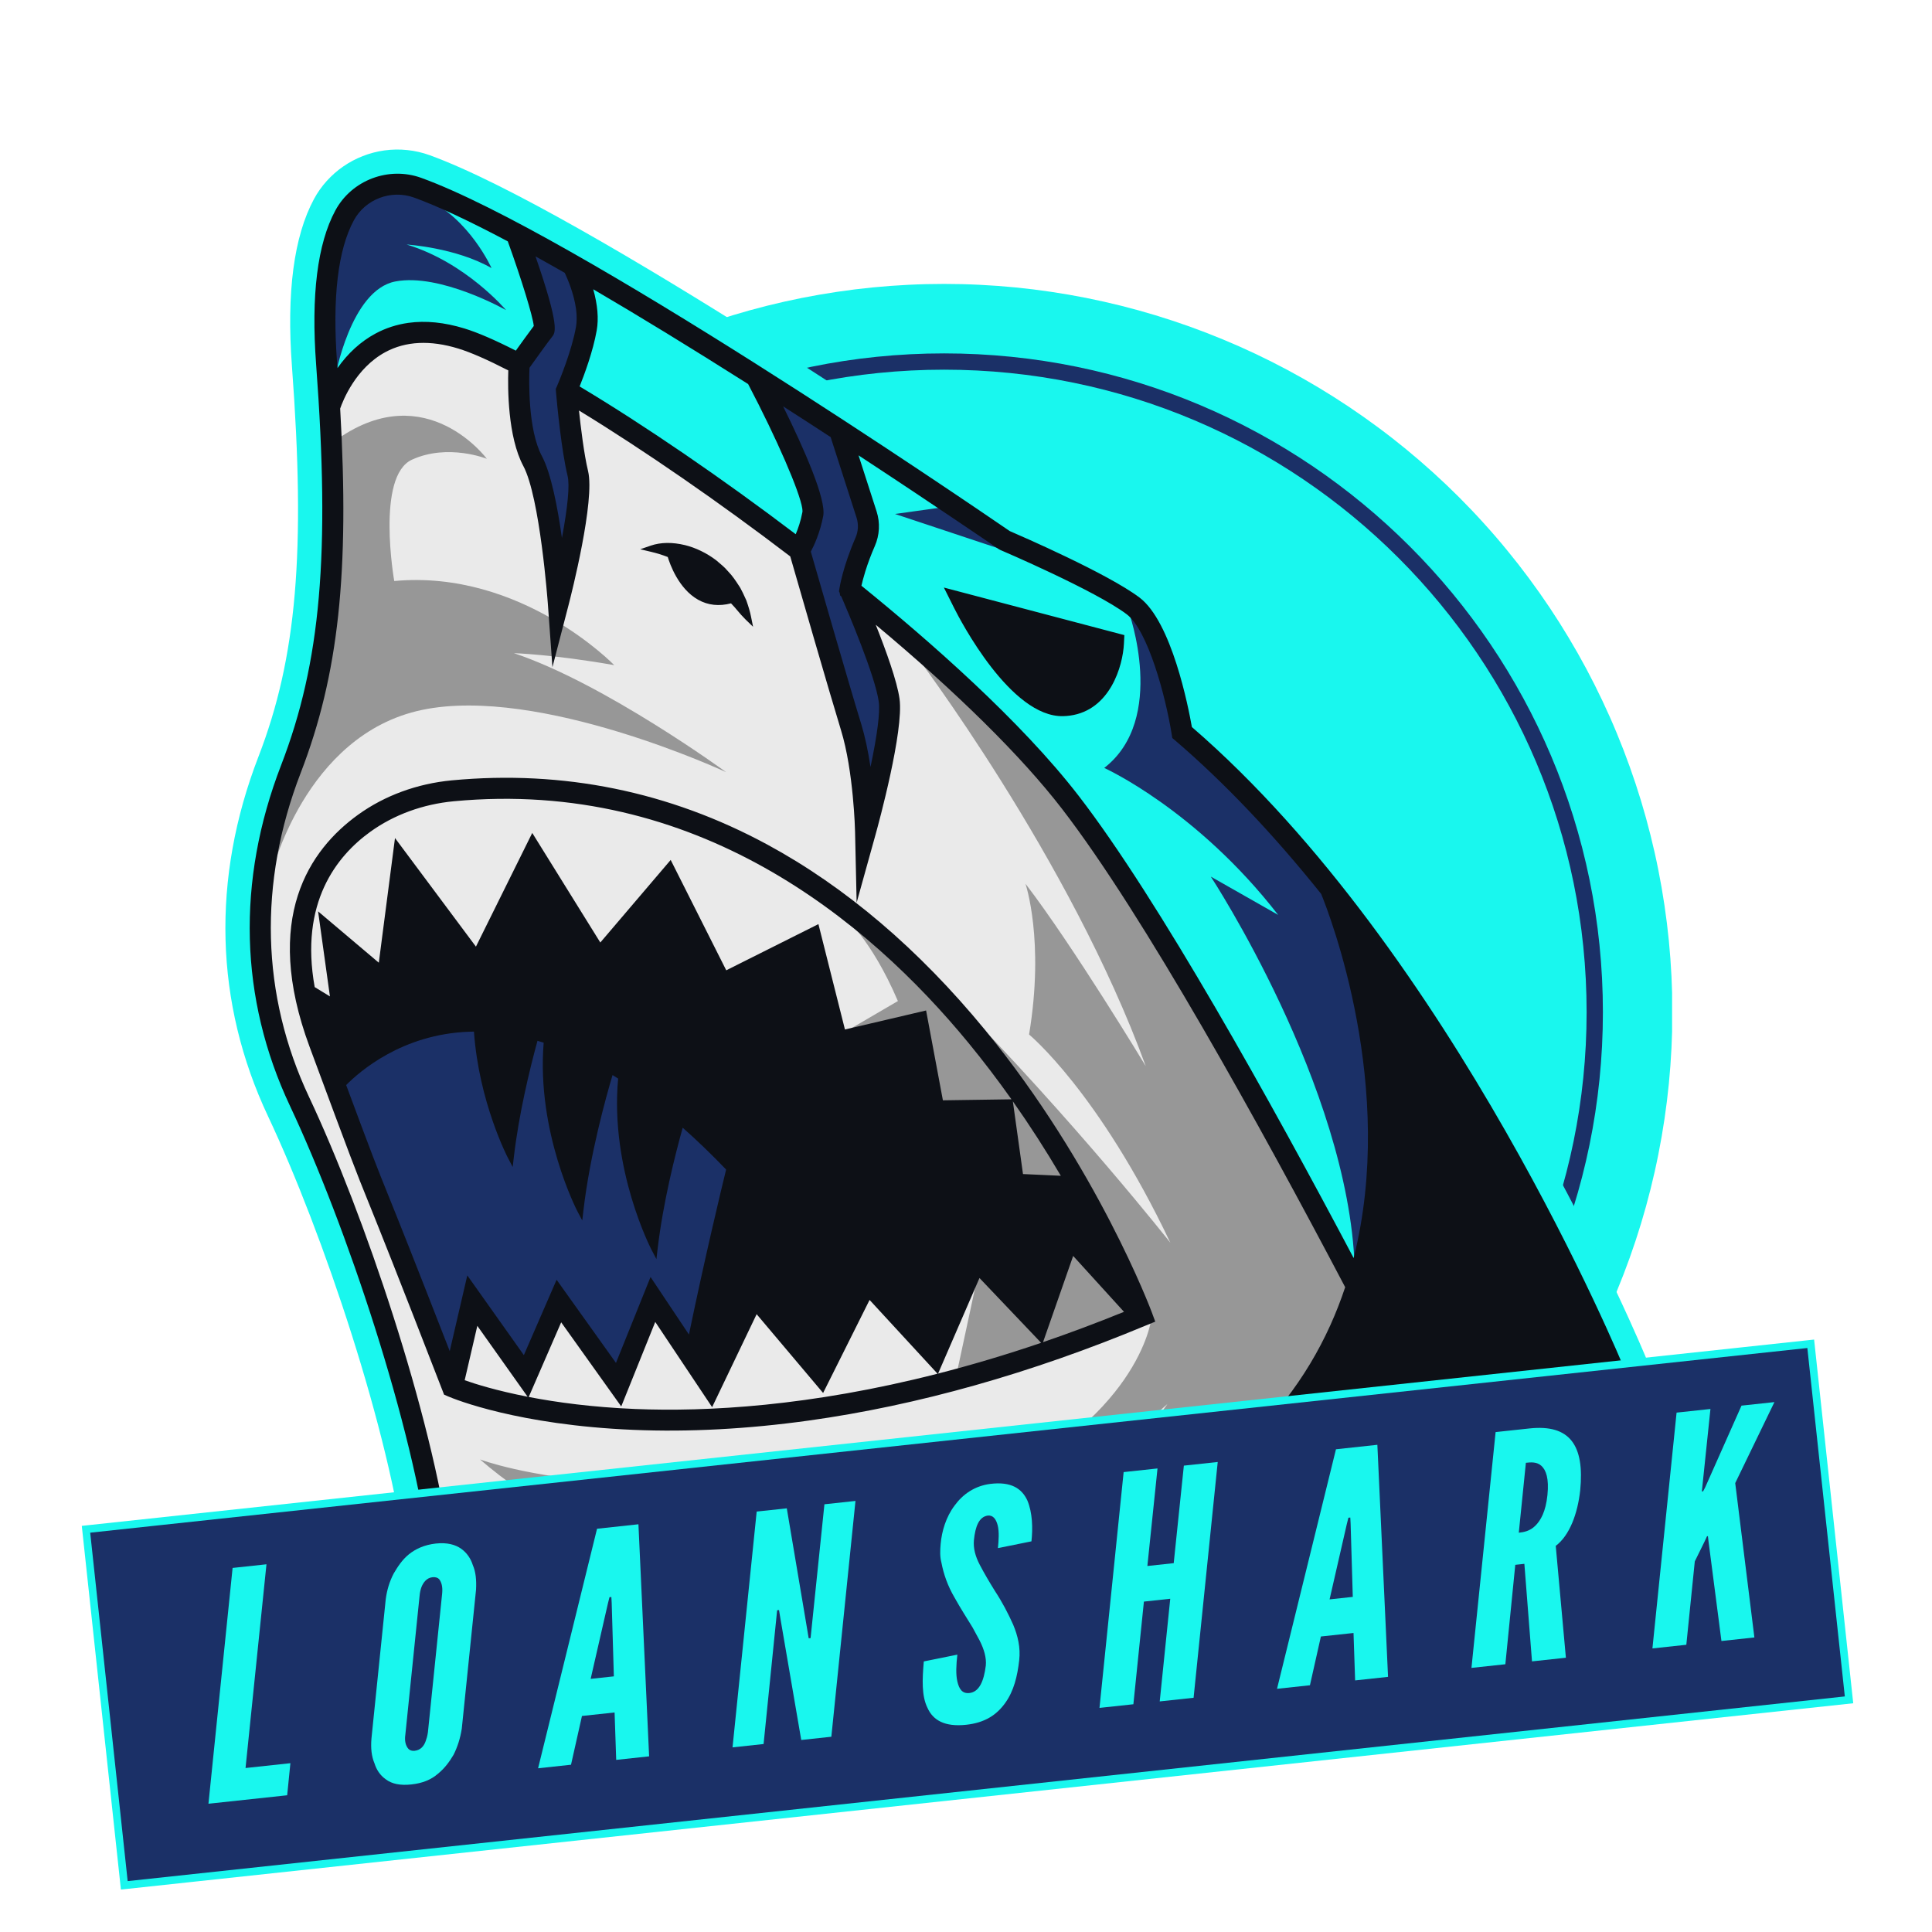 <svg xmlns="http://www.w3.org/2000/svg" xmlns:xlink="http://www.w3.org/1999/xlink" width="500" zoomAndPan="magnify" viewBox="0 0 375 375" height="500" preserveAspectRatio="xMidYMid meet" version="1.0"><defs><g/><clipPath id="0674ae9d7b"><path d="M 92.176 55.109 L 324.551 55.109 L 324.551 337.828 L 92.176 337.828 Z M 92.176 55.109 " clip-rule="nonzero"/></clipPath><clipPath id="bee0b14f6b"><path d="M 92.176 68 L 312 68 L 312 325 L 92.176 325 Z M 92.176 68 " clip-rule="nonzero"/></clipPath><clipPath id="087cfdf778"><path d="M 43 29 L 322 29 L 322 316 L 43 316 Z M 43 29 " clip-rule="nonzero"/></clipPath><clipPath id="94752663d1"><path d="M 19.688 36.766 L 284.363 -0.082 L 325.305 294 L 60.629 330.848 Z M 19.688 36.766 " clip-rule="nonzero"/></clipPath><clipPath id="80cd1acc02"><path d="M 19.688 36.766 L 284.363 -0.082 L 325.305 294 L 60.629 330.848 Z M 19.688 36.766 " clip-rule="nonzero"/></clipPath><clipPath id="d465edb3a7"><path d="M 51 65 L 262 65 L 262 307 L 51 307 Z M 51 65 " clip-rule="nonzero"/></clipPath><clipPath id="868bcc8f43"><path d="M 19.688 36.766 L 284.363 -0.082 L 325.305 294 L 60.629 330.848 Z M 19.688 36.766 " clip-rule="nonzero"/></clipPath><clipPath id="024dfd2ffc"><path d="M 19.688 36.766 L 284.363 -0.082 L 325.305 294 L 60.629 330.848 Z M 19.688 36.766 " clip-rule="nonzero"/></clipPath><clipPath id="2cccd8f3cb"><path d="M 62 35 L 273 35 L 273 266 L 62 266 Z M 62 35 " clip-rule="nonzero"/></clipPath><clipPath id="d8cfc5dc19"><path d="M 19.688 36.766 L 284.363 -0.082 L 325.305 294 L 60.629 330.848 Z M 19.688 36.766 " clip-rule="nonzero"/></clipPath><clipPath id="deb0bbe94c"><path d="M 19.688 36.766 L 284.363 -0.082 L 325.305 294 L 60.629 330.848 Z M 19.688 36.766 " clip-rule="nonzero"/></clipPath><clipPath id="b1d647ef80"><path d="M 51 80 L 264 80 L 264 307 L 51 307 Z M 51 80 " clip-rule="nonzero"/></clipPath><clipPath id="3f281c0727"><path d="M 19.688 36.766 L 284.363 -0.082 L 325.305 294 L 60.629 330.848 Z M 19.688 36.766 " clip-rule="nonzero"/></clipPath><clipPath id="06f18473b8"><path d="M 19.688 36.766 L 284.363 -0.082 L 325.305 294 L 60.629 330.848 Z M 19.688 36.766 " clip-rule="nonzero"/></clipPath><clipPath id="0e60324911"><path d="M 48 33 L 316 33 L 316 311 L 48 311 Z M 48 33 " clip-rule="nonzero"/></clipPath><clipPath id="08fad4a7ac"><path d="M 19.688 36.766 L 284.363 -0.082 L 325.305 294 L 60.629 330.848 Z M 19.688 36.766 " clip-rule="nonzero"/></clipPath><clipPath id="a4fda1e418"><path d="M 19.688 36.766 L 284.363 -0.082 L 325.305 294 L 60.629 330.848 Z M 19.688 36.766 " clip-rule="nonzero"/></clipPath><clipPath id="1d7cddb0ba"><path d="M 16 260 L 359 260 L 359 366 L 16 366 Z M 16 260 " clip-rule="nonzero"/></clipPath><clipPath id="d21d49ff0a"><path d="M 15.852 296.172 L 352.145 260.004 L 359.734 330.598 L 23.441 366.766 Z M 15.852 296.172 " clip-rule="nonzero"/></clipPath><clipPath id="fb746b3328"><path d="M 15 260 L 360 260 L 360 367 L 15 367 Z M 15 260 " clip-rule="nonzero"/></clipPath><clipPath id="8ed0215e9d"><path d="M 15.852 296.172 L 352.145 260.004 L 359.734 330.598 L 23.441 366.766 Z M 15.852 296.172 " clip-rule="nonzero"/></clipPath></defs><g clip-path="url(#0674ae9d7b)"><path fill="#19f7ee" d="M 324.605 196.469 C 324.605 198.781 324.547 201.094 324.434 203.406 C 324.32 205.715 324.152 208.023 323.926 210.324 C 323.699 212.629 323.414 214.922 323.074 217.211 C 322.734 219.5 322.34 221.777 321.887 224.047 C 321.438 226.316 320.93 228.574 320.367 230.816 C 319.805 233.062 319.191 235.289 318.52 237.504 C 317.848 239.719 317.121 241.914 316.34 244.094 C 315.562 246.27 314.73 248.43 313.844 250.566 C 312.961 252.703 312.023 254.816 311.031 256.91 C 310.043 259 309.004 261.066 307.914 263.105 C 306.824 265.145 305.684 267.16 304.492 269.145 C 303.305 271.129 302.066 273.082 300.781 275.004 C 299.496 276.93 298.164 278.82 296.785 280.676 C 295.406 282.535 293.984 284.359 292.516 286.148 C 291.051 287.938 289.539 289.688 287.984 291.402 C 286.434 293.113 284.836 294.789 283.203 296.426 C 281.566 298.062 279.891 299.656 278.176 301.211 C 276.461 302.766 274.711 304.273 272.922 305.742 C 271.133 307.211 269.312 308.633 267.453 310.012 C 265.594 311.391 263.703 312.723 261.781 314.008 C 259.855 315.293 257.902 316.527 255.918 317.719 C 253.934 318.906 251.922 320.047 249.883 321.137 C 247.84 322.227 245.773 323.27 243.684 324.258 C 241.594 325.246 239.477 326.184 237.34 327.07 C 235.203 327.953 233.047 328.785 230.867 329.566 C 228.688 330.344 226.492 331.07 224.281 331.742 C 222.066 332.414 219.836 333.031 217.594 333.594 C 215.348 334.156 213.09 334.66 210.824 335.113 C 208.555 335.566 206.273 335.961 203.988 336.301 C 201.699 336.641 199.402 336.922 197.102 337.148 C 194.797 337.375 192.492 337.547 190.18 337.66 C 187.871 337.773 185.559 337.828 183.246 337.828 C 180.93 337.828 178.621 337.773 176.309 337.66 C 173.996 337.547 171.691 337.375 169.391 337.148 C 167.086 336.922 164.793 336.641 162.504 336.301 C 160.215 335.961 157.938 335.566 155.668 335.113 C 153.398 334.66 151.141 334.156 148.898 333.594 C 146.652 333.031 144.422 332.414 142.211 331.742 C 139.996 331.07 137.801 330.344 135.621 329.566 C 133.445 328.785 131.285 327.953 129.148 327.07 C 127.012 326.184 124.898 325.246 122.805 324.258 C 120.715 323.27 118.648 322.227 116.609 321.137 C 114.566 320.047 112.555 318.906 110.57 317.719 C 108.586 316.527 106.633 315.293 104.711 314.008 C 102.785 312.723 100.895 311.391 99.035 310.012 C 97.18 308.633 95.355 307.211 93.566 305.742 C 91.777 304.273 90.027 302.766 88.312 301.211 C 86.598 299.656 84.922 298.062 83.289 296.426 C 81.652 294.789 80.059 293.113 78.504 291.402 C 76.949 289.688 75.438 287.938 73.973 286.148 C 72.504 284.359 71.082 282.535 69.703 280.676 C 68.324 278.82 66.992 276.93 65.707 275.004 C 64.422 273.082 63.184 271.129 61.996 269.145 C 60.805 267.16 59.668 265.145 58.574 263.105 C 57.484 261.066 56.445 259 55.457 256.91 C 54.469 254.816 53.531 252.703 52.645 250.566 C 51.758 248.43 50.926 246.27 50.148 244.094 C 49.367 241.914 48.645 239.719 47.973 237.504 C 47.301 235.289 46.684 233.062 46.121 230.816 C 45.559 228.574 45.051 226.316 44.602 224.047 C 44.148 221.777 43.754 219.5 43.414 217.211 C 43.074 214.922 42.793 212.629 42.566 210.324 C 42.34 208.023 42.168 205.715 42.055 203.406 C 41.941 201.094 41.883 198.781 41.883 196.469 C 41.883 194.156 41.941 191.844 42.055 189.531 C 42.168 187.223 42.34 184.914 42.566 182.613 C 42.793 180.312 43.074 178.016 43.414 175.727 C 43.754 173.438 44.148 171.16 44.602 168.891 C 45.051 166.621 45.559 164.367 46.121 162.121 C 46.684 159.879 47.301 157.648 47.973 155.434 C 48.645 153.223 49.367 151.023 50.148 148.848 C 50.926 146.668 51.758 144.512 52.645 142.375 C 53.531 140.234 54.469 138.121 55.457 136.031 C 56.445 133.938 57.484 131.871 58.574 129.832 C 59.668 127.793 60.805 125.781 61.996 123.797 C 63.184 121.812 64.422 119.855 65.707 117.934 C 66.992 116.012 68.324 114.121 69.703 112.262 C 71.082 110.402 72.504 108.578 73.973 106.793 C 75.438 105.004 76.949 103.25 78.504 101.539 C 80.059 99.824 81.652 98.148 83.289 96.512 C 84.922 94.875 86.598 93.281 88.312 91.727 C 90.027 90.176 91.777 88.664 93.566 87.195 C 95.355 85.73 97.18 84.305 99.035 82.93 C 100.895 81.551 102.785 80.219 104.711 78.934 C 106.633 77.648 108.586 76.41 110.57 75.219 C 112.555 74.031 114.566 72.891 116.609 71.801 C 118.648 70.711 120.715 69.672 122.805 68.68 C 124.898 67.691 127.012 66.754 129.148 65.871 C 131.285 64.984 133.445 64.152 135.621 63.371 C 137.801 62.594 139.996 61.867 142.211 61.195 C 144.422 60.523 146.652 59.906 148.898 59.344 C 151.141 58.785 153.398 58.277 155.668 57.824 C 157.938 57.375 160.215 56.98 162.504 56.641 C 164.793 56.301 167.086 56.016 169.391 55.789 C 171.691 55.562 173.996 55.395 176.309 55.281 C 178.621 55.164 180.93 55.109 183.246 55.109 C 185.559 55.109 187.871 55.164 190.18 55.281 C 192.492 55.395 194.797 55.562 197.102 55.789 C 199.402 56.016 201.699 56.301 203.988 56.641 C 206.273 56.98 208.555 57.375 210.824 57.824 C 213.09 58.277 215.348 58.785 217.594 59.344 C 219.836 59.906 222.066 60.523 224.281 61.195 C 226.492 61.867 228.688 62.594 230.867 63.371 C 233.047 64.152 235.203 64.984 237.34 65.871 C 239.477 66.754 241.594 67.691 243.684 68.68 C 245.773 69.672 247.84 70.711 249.883 71.801 C 251.922 72.891 253.934 74.031 255.918 75.219 C 257.902 76.41 259.855 77.648 261.781 78.934 C 263.703 80.219 265.594 81.551 267.453 82.93 C 269.312 84.305 271.133 85.73 272.922 87.195 C 274.711 88.664 276.461 90.176 278.176 91.727 C 279.891 93.281 281.566 94.875 283.203 96.512 C 284.836 98.148 286.434 99.824 287.984 101.539 C 289.539 103.25 291.051 105.004 292.516 106.793 C 293.984 108.578 295.406 110.402 296.785 112.262 C 298.164 114.121 299.496 116.012 300.781 117.934 C 302.066 119.855 303.305 121.812 304.492 123.797 C 305.684 125.781 306.824 127.793 307.914 129.832 C 309.004 131.871 310.043 133.938 311.031 136.031 C 312.023 138.121 312.961 140.234 313.844 142.375 C 314.73 144.512 315.562 146.668 316.34 148.848 C 317.121 151.023 317.848 153.223 318.52 155.434 C 319.191 157.648 319.805 159.879 320.367 162.121 C 320.93 164.367 321.438 166.621 321.887 168.891 C 322.34 171.16 322.734 173.438 323.074 175.727 C 323.414 178.016 323.699 180.312 323.926 182.613 C 324.152 184.914 324.32 187.223 324.434 189.531 C 324.547 191.844 324.605 194.156 324.605 196.469 Z M 324.605 196.469 " fill-opacity="1" fill-rule="nonzero"/></g><g clip-path="url(#bee0b14f6b)"><path fill="#1b3067" d="M 183.246 324.348 C 112.668 324.348 55.367 267.043 55.367 196.469 C 55.367 125.895 112.668 68.594 183.246 68.594 C 253.82 68.594 311.121 125.895 311.121 196.469 C 311.121 267.043 253.82 324.348 183.246 324.348 Z M 183.246 71.754 C 114.355 71.754 58.527 127.578 58.527 196.469 C 58.527 265.359 114.566 321.188 183.246 321.188 C 252.133 321.188 307.961 265.148 307.961 196.469 C 307.961 127.578 252.133 71.754 183.246 71.754 Z M 183.246 71.754 " fill-opacity="1" fill-rule="nonzero"/></g><g clip-path="url(#087cfdf778)"><g clip-path="url(#94752663d1)"><g clip-path="url(#80cd1acc02)"><path fill="#19f7ee" d="M 200.656 311.277 C 199.801 311.402 198.926 311.531 198.016 311.66 C 184.344 313.562 170.461 314.691 156.746 315.008 C 113.824 315.996 84.051 308.871 83.773 308.797 L 79.359 307.727 L 78.789 303.121 C 75.66 277.934 62.727 239.379 52.023 216.66 C 41.66 194.676 41.016 170.535 50.172 146.852 C 57.59 127.648 59.348 107.109 56.664 71.074 C 55.598 56.789 57.043 45.875 60.941 38.637 C 63.695 33.531 68.805 30.008 74.605 29.199 C 77.562 28.789 80.594 29.109 83.383 30.117 C 113.016 40.859 188.723 92.414 198.281 98.961 C 203.035 101.02 217.816 107.57 224 112.227 C 230.652 117.223 234.129 130.574 235.68 138.664 C 286.605 183.5 319.344 263.176 319.672 263.98 L 321.898 269.492 L 316.711 272.383 C 282.828 291.262 245.508 304.078 205.785 310.488 Z M 200.656 311.277 " fill-opacity="1" fill-rule="nonzero"/></g></g></g><g clip-path="url(#d465edb3a7)"><g clip-path="url(#868bcc8f43)"><g clip-path="url(#024dfd2ffc)"><path fill="#eaeaea" d="M 206.629 156.586 C 198.418 145.934 185.293 133.074 168.5 119.199 C 168.5 119.199 168.492 119.199 168.492 119.195 C 168.492 119.195 168.492 119.188 168.484 119.188 C 170.578 124.289 173.445 131.797 173.988 135.711 C 174.855 141.945 169.602 160.922 169.379 161.734 L 166.812 170.949 L 166.602 161.383 C 166.598 161.27 166.309 149.523 163.844 141.527 C 161.492 133.914 154.926 111.078 153.938 107.633 C 139.68 96.73 124.438 86.238 111.625 78.496 C 111.977 82.004 112.672 88.012 113.535 91.566 C 114.891 97.141 110.273 115.266 109.746 117.316 L 107.582 125.66 L 106.961 117.066 C 106.945 116.863 105.426 96.312 102.137 90.156 C 99.051 84.383 99.176 74.578 99.309 71.52 C 95.094 69.336 91.664 67.828 89.145 67.051 C 83.539 65.332 78.621 65.582 74.523 67.789 C 68.328 71.125 65.828 77.941 65.402 79.211 C 65.406 79.215 65.406 79.215 65.406 79.215 L 65.406 79.223 C 67.262 111.293 65.062 130.961 57.805 149.758 C 49.477 171.312 50.043 193.254 59.434 213.195 C 70.266 236.18 83.355 275.109 86.789 301.129 C 92.043 302.289 118.895 307.746 156.672 306.867 C 170.223 306.547 186.203 305.367 203.758 302.578 C 203.766 302.578 203.773 302.574 203.773 302.574 C 230.797 293.582 249.309 278.414 258.793 257.488 C 259.949 254.945 260.941 252.371 261.789 249.777 C 246.031 219.828 222.773 177.504 206.629 156.586 Z M 132.824 106.406 C 134.918 106.926 136.898 107.93 138.625 109.223 L 139.848 110.273 C 140.27 110.625 140.605 111.039 140.969 111.43 C 141.715 112.199 142.297 113.086 142.875 113.977 C 143.188 114.402 143.402 114.883 143.645 115.359 C 143.875 115.824 144.09 116.305 144.297 116.777 C 144.645 117.77 144.953 118.77 145.16 119.793 C 144.391 119.043 143.762 118.258 143.109 117.5 C 142.766 117.129 142.418 116.77 142.094 116.398 C 133.164 119.066 130.191 107.879 130.137 107.645 C 128.992 107.191 127.801 106.797 126.512 106.492 C 128.52 105.805 130.746 105.902 132.824 106.406 Z M 222.18 256.695 C 197.027 267.191 175.023 272.59 156.863 275.117 C 143.336 277 131.941 277.289 122.961 276.918 C 100.059 275.949 87.738 270.695 87.223 270.469 L 86.684 270.23 L 86.469 269.68 C 77.18 245.73 73.949 237.73 72.027 232.945 C 69.559 226.836 69.047 225.562 60.668 202.953 C 51.555 178.355 60.641 165.277 69.863 158.641 C 74.953 154.973 81.145 152.707 87.758 152.09 C 109.223 150.062 129.703 154.234 148.637 164.48 C 163.742 172.66 177.883 184.703 190.68 200.266 C 212.406 226.711 222.863 254.621 222.965 254.902 L 223.434 256.176 Z M 219.234 254.867 C 176.809 272.25 143.688 274.938 123.27 274.105 C 104.613 273.348 92.93 269.582 89.453 268.301 L 92.344 255.844 L 102.422 270.039 L 108.785 255.391 L 120.418 271.688 L 127.039 255.242 L 138.129 271.859 L 146.715 253.93 L 159.625 269.238 L 168.625 251.219 L 181.852 265.566 L 189.918 246.941 L 202.07 259.703 L 208.055 242.57 Z M 198.012 228.48 L 195.996 214.004 L 182.496 214.203 L 179.258 196.895 L 163.547 200.582 L 158.438 180.285 L 140.684 189.184 L 130.043 168.039 L 116.445 184.004 L 103.379 162.961 L 92.488 184.93 L 77.094 164.273 L 74.008 188.07 L 62.59 178.426 L 64.848 194.625 L 60.523 191.977 C 57.441 175.414 64.434 166.047 71.535 160.922 C 76.211 157.559 81.918 155.477 88.027 154.895 C 135.348 150.441 168.75 178.051 188.441 202 C 196.012 211.195 202.195 220.582 207.027 228.887 Z M 198.012 228.48 " fill-opacity="1" fill-rule="nonzero"/></g></g></g><g clip-path="url(#2cccd8f3cb)"><g clip-path="url(#d8cfc5dc19)"><g clip-path="url(#deb0bbe94c)"><path fill="#1b3067" d="M 223.668 122.785 L 230.801 143.844 C 257.676 167.539 265.422 185.43 265.422 185.43 L 272.465 236.027 L 262.941 245.898 C 261.719 210.84 235.02 170.152 235.02 170.152 L 248.09 177.582 C 232.227 157.129 214.332 149.055 214.332 149.055 C 226.605 139.543 219.078 118.723 219.078 118.723 C 223.223 119.141 223.668 122.785 223.668 122.785 Z M 132.191 217.773 C 130.746 222.82 128.168 232.672 127.035 242.328 C 127.035 242.328 118.867 226.82 120.648 209.031 C 119.949 208.574 119.238 208.141 118.531 207.715 C 117.527 211.027 114.016 223.066 112.633 234.824 C 112.633 234.824 104.586 219.555 106.199 201.949 C 105.438 201.691 104.664 201.465 103.895 201.25 C 102.422 206.578 100.176 215.59 99.133 224.438 C 99.133 224.438 93.41 213.578 92.586 199.617 C 92.062 199.621 91.543 199.617 91.023 199.641 C 77.203 200.129 68.617 208.223 66.484 210.48 C 71.887 225.027 72.566 226.695 74.664 231.91 C 76.469 236.402 79.43 243.73 87.465 264.395 L 91.02 249.078 L 101.836 264.324 L 108.188 249.691 L 119.727 265.836 L 126.426 249.203 L 134.043 260.629 C 137.441 244.125 140.828 230.164 141.641 226.832 C 138.461 223.512 135.312 220.496 132.191 217.773 Z M 185.449 98.129 L 173.719 99.762 L 198.805 108.102 Z M 65.016 73.367 C 65.016 73.367 68.008 56.305 76.734 54.633 C 85.461 52.957 98.223 60.191 98.223 60.191 C 98.223 60.191 90.445 50.949 78.93 47.461 C 78.93 47.461 88.488 48.055 95.406 52.039 C 95.406 52.039 91.145 42.473 82.684 38.574 L 78.562 35.523 C 78.562 35.523 67.254 36.82 65.195 46.168 C 63.137 55.516 62.52 63.129 62.52 63.129 Z M 163.641 115.25 L 163.586 114.898 L 163.582 114.887 L 163.492 114.688 L 163.555 114.281 C 163.578 114.121 164.191 110.184 166.633 104.613 C 167.23 103.246 167.305 101.727 166.855 100.32 L 161.738 84.426 L 161.73 84.426 C 158.109 82.066 154.328 79.625 150.422 77.121 C 154.023 84.285 159.801 96.527 159.152 100.027 C 158.508 103.43 157.285 105.914 156.688 106.984 C 157.812 110.887 164.238 133.211 166.547 140.703 C 167.68 144.391 168.371 148.738 168.793 152.48 C 170.219 146.305 171.594 139.113 171.176 136.102 C 170.438 130.805 164.758 117.594 163.797 115.387 Z M 110.086 52.512 C 107.598 51.09 105.168 49.727 102.809 48.441 L 102.805 48.441 C 108.027 63.277 107.145 64.379 106.656 64.992 C 105.828 66.02 103 69.992 102.152 71.176 C 102.055 73.277 101.73 83.402 104.633 88.84 C 106.742 92.789 108.137 101.582 108.93 108.281 C 110.238 102.102 111.426 94.926 110.773 92.238 C 109.453 86.805 108.57 76.41 108.527 75.969 L 108.496 75.609 L 108.645 75.281 C 108.672 75.211 111.5 68.738 112.406 63.547 C 112.617 62.367 112.586 61.102 112.41 59.848 C 111.961 56.625 110.586 53.539 110.086 52.512 Z M 110.086 52.512 " fill-opacity="1" fill-rule="nonzero"/></g></g></g><g clip-path="url(#b1d647ef80)"><g clip-path="url(#3f281c0727)"><g clip-path="url(#06f18473b8)"><path fill="#979797" d="M 263.625 248.965 C 263.625 248.965 259.09 283.422 229.023 296.34 C 198.961 309.262 172.883 306.102 172.883 306.102 C 204.949 304.324 224.59 283.578 224.59 283.578 C 220.371 285.469 210.875 286.973 210.875 286.973 C 219.02 283.793 226.594 272.52 226.594 272.52 C 210.875 286.973 189.223 289.617 189.223 289.617 C 220.906 275.91 223.434 256.184 223.434 256.184 L 222.77 254.945 L 185.328 268.309 L 189.918 246.945 L 207.055 238.066 L 218.41 246.863 L 211.801 234.617 L 209.629 231.086 L 200.883 233.539 L 163.547 200.574 L 174.281 194.305 C 169.027 182.027 163.605 177.723 163.605 177.723 C 174.012 182.75 186.809 197.285 196.547 209.836 L 195.887 208.766 L 184.586 193.234 C 208.719 217.746 227.164 241.215 227.164 241.215 C 213.266 211.922 199.742 200.797 199.742 200.797 C 202.785 182.531 199.043 171.531 199.043 171.531 C 208.316 183.617 222.391 206.938 222.391 206.938 C 207.703 166.605 177.484 126.828 177.484 126.828 L 192.285 138.637 L 208.574 156.445 L 236.957 202.121 Z M 158.844 293.879 C 176.16 289.609 191.602 277.422 191.602 277.422 C 129.75 297.188 93.168 283.273 93.168 283.273 C 133.059 317.82 177.512 291.277 177.512 291.277 C 169.195 293.184 158.844 293.879 158.844 293.879 Z M 140.941 149.875 C 140.941 149.875 117.367 132.66 99.746 126.777 C 99.746 126.777 107.477 127.027 119.223 129.105 C 119.223 129.105 101.211 110.488 76.523 112.777 C 76.523 112.777 72.941 92.426 79.961 89.223 C 86.977 86.02 94.496 89.055 94.496 89.055 C 94.496 89.055 82.816 73.25 65.691 85.094 L 64.785 97.508 L 62.219 129.371 L 55.84 150.887 L 51.613 163.051 L 52.578 170 C 52.578 170 59.023 142.633 81.871 137.805 C 104.719 132.988 140.941 149.875 140.941 149.875 Z M 140.941 149.875 " fill-opacity="1" fill-rule="nonzero"/></g></g></g><g clip-path="url(#0e60324911)"><g clip-path="url(#08fad4a7ac)"><g clip-path="url(#a4fda1e418)"><path fill="#0d1016" d="M 315.312 265.738 C 314.984 264.934 282.066 184.938 231.344 141.117 C 230.668 137.266 227.434 120.688 221.164 115.973 C 214.996 111.328 198.168 104.023 195.992 103.082 C 187.141 97.02 111.137 45.172 81.773 34.527 C 75.449 32.234 68.277 34.953 65.094 40.848 C 61.617 47.285 60.359 57.332 61.359 70.719 C 64.102 107.516 62.258 128.602 54.562 148.527 C 45.887 170.988 46.48 193.859 56.289 214.664 C 67.145 237.715 80.281 276.887 83.465 302.539 L 83.641 303.934 L 84.996 304.258 C 85.262 304.328 114.312 311.285 156.645 310.312 C 170.168 310.004 183.871 308.895 197.371 307.016 C 199.695 306.691 201.824 306.371 203.855 306.043 L 203.906 306.184 L 204.609 305.926 C 243.953 299.625 280.898 286.961 314.414 268.293 L 315.988 267.418 Z M 156.648 306.246 C 119.828 307.102 93.312 301.906 87.344 300.617 C 83.812 274.57 70.699 235.664 59.992 212.934 C 50.672 193.148 50.113 171.383 58.379 149.984 C 65.711 130.984 67.859 111.16 66.027 79.301 C 66.551 77.781 69.02 71.465 74.809 68.34 C 78.754 66.215 83.512 65.984 88.949 67.652 C 91.34 68.383 94.609 69.812 98.66 71.898 C 98.547 75.27 98.535 84.77 101.578 90.453 C 104.812 96.504 106.316 116.914 106.332 117.117 L 107.227 129.5 L 110.348 117.473 C 110.883 115.41 115.531 97.141 114.141 91.418 C 113.352 88.168 112.711 82.781 112.379 79.68 C 124.852 87.289 139.711 97.551 153.387 108 C 154.91 113.324 161.031 134.539 163.234 141.715 C 165.684 149.66 165.969 161.281 165.965 161.402 L 166.273 175.199 L 169.969 161.902 C 170.535 159.867 175.461 141.824 174.598 135.633 C 174.125 132.234 171.992 126.316 169.98 121.266 C 185.797 134.477 198.266 146.793 206.121 156.977 C 221.992 177.547 244.754 218.777 261.098 249.844 C 260.258 252.371 259.285 254.859 258.207 257.246 C 248.809 277.992 230.438 293.043 203.605 301.98 C 188.09 304.438 172.285 305.879 156.648 306.246 Z M 80.363 38.348 C 84.957 40.012 91.078 42.879 98.566 46.852 C 101.273 54.363 103.418 61.375 103.605 63.273 C 102.688 64.48 100.973 66.871 100.121 68.059 C 96.027 65.973 92.672 64.527 90.152 63.758 C 86.258 62.562 82.617 62.199 79.266 62.668 C 76.996 62.984 74.855 63.68 72.863 64.754 C 70.02 66.289 67.547 68.539 65.504 71.449 C 65.48 71.102 65.453 70.758 65.43 70.41 C 64.488 57.801 65.582 48.5 68.684 42.762 C 70.914 38.645 75.934 36.746 80.363 38.348 Z M 115.148 56.148 C 123.941 61.289 134.047 67.469 145.211 74.543 C 150.758 85.125 155.273 95.508 155.727 98.742 C 155.777 99.121 155.766 99.305 155.746 99.395 C 155.418 101.16 154.902 102.629 154.449 103.691 C 140.281 92.934 125.062 82.523 112.504 75.008 C 113.391 72.793 115.109 68.199 115.82 64.137 C 116.223 61.852 116 59.172 115.148 56.148 Z M 166.059 104.359 C 163.551 110.102 162.945 114.156 162.941 114.184 L 162.848 114.777 L 162.984 115.07 L 163.066 115.582 L 163.297 115.77 C 164.516 118.602 169.867 131.156 170.566 136.191 C 170.848 138.207 170.281 142.652 168.965 148.875 C 168.48 145.664 167.875 142.867 167.16 140.523 C 164.863 133.078 158.41 110.668 157.375 107.066 C 157.969 105.973 159.152 103.488 159.789 100.148 C 160.391 96.906 156.105 87.188 152.004 78.871 C 155.32 80.996 158.355 82.961 161.227 84.84 L 166.27 100.516 C 166.66 101.773 166.594 103.141 166.059 104.359 Z M 111.801 63.445 C 110.98 68.102 108.57 73.879 108.086 75.023 L 107.871 75.496 L 107.918 76.105 C 108.145 78.684 108.977 87.473 110.172 92.379 C 110.602 94.145 110.207 98.359 109.07 104.422 C 108.23 98.445 106.961 91.863 105.191 88.543 C 102.438 83.387 102.672 73.719 102.777 71.383 L 103.039 71.012 C 104.141 69.477 106.43 66.27 107.152 65.379 C 107.805 64.578 108.691 63.484 103.941 49.766 C 105.988 50.898 107.992 52.035 109.621 52.961 C 110.195 54.195 111.395 57.004 111.805 59.945 C 111.973 61.242 111.98 62.418 111.801 63.445 Z M 262.742 244.184 C 246.797 214.043 224.867 174.562 209.379 154.484 C 198.121 139.891 180.293 124.293 167.203 113.691 C 167.34 113.094 167.574 112.148 167.945 110.945 C 168.445 109.332 169.066 107.668 169.801 105.992 C 170.73 103.867 170.859 101.477 170.148 99.266 L 166.641 88.383 C 174.52 93.547 181.203 98.023 185.52 100.934 C 189.828 103.832 192.691 105.789 193.555 106.379 L 193.879 106.598 L 194.172 106.754 C 194.352 106.828 212.582 114.629 218.684 119.223 C 222.828 122.348 226.242 135.164 227.422 142.5 L 227.539 143.246 L 228.113 143.73 C 237.59 151.852 247.117 161.867 256.434 173.504 C 258.117 177.609 271.09 211.129 262.742 244.184 Z M 185.227 118.074 C 186.316 120.242 196.164 139.289 206.383 139.004 C 206.816 138.992 207.266 138.957 207.707 138.895 C 215.48 137.812 217.941 129.277 218.156 124.918 L 218.238 123.277 L 183.207 114.043 Z M 129.613 108.113 C 130 109.406 131.676 114.258 135.508 116.41 C 137.418 117.484 139.562 117.715 141.891 117.109 C 142.137 117.383 142.391 117.648 142.633 117.91 C 142.793 118.098 142.953 118.281 143.109 118.473 C 143.602 119.059 144.117 119.66 144.715 120.246 L 146.168 121.652 L 145.77 119.676 C 145.586 118.766 145.312 117.809 144.863 116.535 C 144.648 116.051 144.43 115.566 144.195 115.09 L 144.07 114.848 C 143.871 114.441 143.66 114.016 143.395 113.645 C 142.789 112.711 142.184 111.801 141.422 111.012 C 141.332 110.918 141.25 110.82 141.16 110.727 C 140.883 110.414 140.594 110.094 140.25 109.809 L 139 108.738 C 137.145 107.34 135.059 106.328 132.969 105.809 C 130.484 105.211 128.242 105.246 126.297 105.91 L 124.266 106.609 L 126.355 107.105 C 127.449 107.363 128.52 107.691 129.613 108.113 Z M 191.168 199.875 C 178.328 184.25 164.125 172.156 148.945 163.934 C 129.895 153.625 109.293 149.43 87.707 151.465 C 80.98 152.102 74.684 154.406 69.504 158.137 C 60.102 164.906 50.84 178.215 60.086 203.172 C 68.477 225.828 68.988 227.098 71.445 233.176 L 71.629 233.629 C 73.598 238.516 76.887 246.691 85.887 269.906 L 86.191 270.695 L 86.98 271.043 C 88.309 271.609 100.605 276.598 122.934 277.535 C 133.688 277.984 145.129 277.379 156.949 275.734 C 178.074 272.793 200.102 266.578 222.418 257.273 L 224.234 256.531 L 223.555 254.691 C 223.453 254.41 212.941 226.383 191.168 199.875 Z M 218.168 254.625 C 212.773 256.816 207.531 258.773 202.453 260.512 L 208.301 243.777 Z M 102.625 271.152 L 108.926 256.66 L 120.582 272.992 L 127.184 256.586 L 138.223 273.129 L 146.863 255.082 L 159.766 270.375 L 168.785 252.316 L 181.98 266.637 C 157.145 272.977 137.207 274.051 123.297 273.484 C 114.984 273.145 108.047 272.195 102.625 271.152 Z M 102.41 271.105 C 96.332 269.918 92.188 268.609 90.195 267.902 L 92.648 257.344 Z M 88.082 155.523 C 135.121 151.098 168.355 178.57 187.957 202.398 C 190.824 205.891 193.621 209.555 196.324 213.375 L 183.016 213.57 L 179.754 196.133 L 164.004 199.824 L 158.855 179.371 L 140.965 188.336 L 130.18 166.914 L 116.52 182.941 L 103.309 161.672 L 92.379 183.742 L 76.668 162.664 L 73.527 186.859 L 61.742 176.895 L 64.039 193.402 L 61.082 191.594 C 58.137 175.242 65.32 166.168 71.898 161.434 C 76.48 158.141 82.078 156.09 88.082 155.523 Z M 198.562 227.883 L 196.594 213.766 C 199.84 218.371 202.953 223.199 205.906 228.219 Z M 91.047 200.258 C 91.359 200.246 91.68 200.238 91.996 200.238 C 92.945 213.895 98.52 224.617 98.578 224.73 L 99.516 226.512 L 99.746 224.508 C 100.723 216.223 102.742 207.812 104.324 202.023 C 104.754 202.145 105.148 202.266 105.527 202.383 C 104.109 219.77 111.996 234.957 112.074 235.109 L 113.016 236.891 L 113.25 234.891 C 114.52 224.051 117.645 212.855 118.895 208.668 C 119.238 208.883 119.613 209.109 119.98 209.348 C 118.352 226.961 126.391 242.461 126.477 242.613 L 127.41 244.395 L 127.645 242.395 C 128.711 233.359 131.047 224.125 132.512 218.887 C 135.277 221.332 138.109 224.059 140.938 227.008 C 139.93 231.148 136.84 243.988 133.723 259.031 L 126.27 247.867 L 119.559 264.539 L 108.035 248.402 L 101.68 263.031 L 90.703 247.555 L 87.293 262.254 C 80.16 243.934 77.25 236.68 75.48 232.293 L 75.191 231.578 C 73.137 226.484 72.438 224.738 67.188 210.609 C 69.797 207.977 78.051 200.723 91.047 200.258 Z M 202.086 260.641 C 195.109 263.016 188.441 264.98 182.082 266.609 L 190.117 248.062 Z M 202.086 260.641 " fill-opacity="1" fill-rule="nonzero"/></g></g></g><g clip-path="url(#1d7cddb0ba)"><g clip-path="url(#d21d49ff0a)"><path fill="#1b3067" d="M 16.691 296.832 L 351.461 260.828 L 358.895 329.938 L 24.125 365.941 L 16.691 296.832 " fill-opacity="1" fill-rule="nonzero"/></g></g><g clip-path="url(#fb746b3328)"><g clip-path="url(#8ed0215e9d)"><path fill="#19f7ee" d="M 358.078 329.277 L 359.551 329.117 L 359.711 330.602 L 358.238 330.762 L 358.078 329.277 M 16.035 297.652 L 17.508 297.492 L 24.781 365.121 L 23.309 365.281 L 16.035 297.652 M 23.309 365.281 L 24.781 365.121 L 24.941 366.605 L 23.469 366.762 L 23.309 365.281 M 350.805 261.648 L 352.277 261.492 L 359.551 329.117 L 358.078 329.277 L 350.805 261.648 M 24.781 365.121 L 358.078 329.277 L 358.238 330.762 L 24.941 366.605 L 24.781 365.121 M 350.645 260.164 L 352.117 260.008 L 352.277 261.492 L 350.805 261.648 L 350.645 260.164 M 15.875 296.168 L 17.352 296.008 L 17.508 297.492 L 16.035 297.652 L 15.875 296.168 M 17.352 296.008 L 350.645 260.164 L 350.805 261.648 L 17.508 297.492 L 17.352 296.008 " fill-opacity="1" fill-rule="nonzero"/></g></g><g fill="#19f7ee" fill-opacity="1"><g transform="translate(38.026, 350.366)"><g><path d="M 7.121 -46.031 L 13.695 -46.738 L 9.633 -7.195 L 18.34 -8.133 L 17.715 -1.906 L 2.434 -0.262 Z M 7.121 -46.031 "/></g></g></g><g fill="#19f7ee" fill-opacity="1"><g transform="translate(69.134, 347.02)"><g><path d="M 20.5 -11.504 C 20.211 -9.625 19.656 -7.902 18.895 -6.406 C 18.113 -5.09 17.203 -3.82 15.898 -2.758 C 14.551 -1.566 12.836 -0.887 10.707 -0.66 C 8.574 -0.43 6.941 -0.746 5.734 -1.664 C 4.602 -2.465 3.926 -3.562 3.555 -4.754 C 2.977 -6.109 2.805 -7.691 2.969 -9.617 L 5.734 -36.582 C 5.969 -38.395 6.469 -40.047 7.285 -41.613 C 8.07 -42.93 8.91 -44.25 10.215 -45.316 C 11.516 -46.379 13.277 -47.184 15.469 -47.422 C 17.66 -47.656 19.246 -47.211 20.379 -46.41 C 21.516 -45.605 22.254 -44.453 22.629 -43.262 C 23.199 -41.969 23.367 -40.387 23.266 -38.469 Z M 16.691 -37.762 C 16.805 -39.004 16.586 -39.902 16.086 -40.527 C 15.809 -40.805 15.363 -40.941 14.816 -40.883 C 13.66 -40.758 13.02 -39.828 12.68 -38.992 C 12.488 -38.477 12.363 -37.91 12.309 -37.289 L 9.543 -10.324 C 9.363 -9.137 9.59 -8.176 10.148 -7.559 C 10.426 -7.281 10.809 -7.137 11.359 -7.195 C 12.516 -7.32 13.168 -8.129 13.496 -9.086 C 13.637 -9.473 13.824 -10.047 13.926 -10.797 Z M 16.691 -37.762 "/></g></g></g><g fill="#19f7ee" fill-opacity="1"><g transform="translate(103.834, 343.287)"><g><path d="M 0.609 -0.066 L 12.051 -46.559 L 20.086 -47.426 L 22.16 -2.383 L 15.77 -1.695 L 15.457 -10.898 L 9.125 -10.219 L 7 -0.754 Z M 14.895 -32.148 L 14.832 -33.312 L 14.465 -33.27 L 14.164 -32.07 L 10.812 -17.422 L 15.316 -17.906 Z M 14.895 -32.148 "/></g></g></g><g fill="#19f7ee" fill-opacity="1"><g transform="translate(139.751, 339.424)"><g><path d="M 11.797 -24.855 L 11.453 -26.914 L 11.09 -26.871 L 8.461 -0.91 L 2.434 -0.262 L 7.121 -46.031 L 12.965 -46.656 L 16.871 -23.492 L 17.215 -21.434 L 17.582 -21.473 L 20.27 -47.445 L 26.297 -48.094 L 21.613 -2.324 L 15.77 -1.695 Z M 11.797 -24.855 "/></g></g></g><g fill="#19f7ee" fill-opacity="1"><g transform="translate(176.946, 335.423)"><g><path d="M 16.75 -34.934 C 16.898 -36.426 17.023 -38.105 16.703 -39.363 C 16.391 -40.562 15.812 -41.359 14.777 -41.25 C 13.078 -41.004 12.355 -39.141 12.09 -36.465 C 11.949 -34.91 12.363 -33.352 13.215 -31.719 C 14.07 -30.09 15.051 -28.406 16.168 -26.617 C 17.566 -24.492 18.727 -22.273 19.699 -20.102 C 20.613 -17.922 21.164 -15.641 20.879 -13.145 C 20.531 -10.09 19.852 -7.246 18.191 -4.914 C 16.535 -2.578 14.238 -1.039 10.586 -0.645 C 6.383 -0.195 4.145 -1.555 3.09 -3.902 C 1.914 -6.242 2.062 -9.461 2.363 -12.941 L 8.875 -14.258 C 8.652 -12.324 8.551 -10.402 8.883 -9.023 C 9.223 -7.582 9.816 -6.66 11.215 -6.809 C 13.164 -7.02 14.035 -9.207 14.398 -12.141 C 14.547 -13.637 14.059 -15.309 13.199 -17 C 12.969 -17.406 12.734 -17.875 12.508 -18.281 C 12.277 -18.688 12.043 -19.156 11.812 -19.562 C 11.289 -20.43 10.699 -21.352 10.098 -22.332 C 9.5 -23.316 8.902 -24.297 8.293 -25.402 C 7.008 -27.605 6.211 -29.859 5.777 -32.152 C 5.473 -33.289 5.523 -34.527 5.637 -35.77 C 5.863 -38.258 6.676 -40.992 8.348 -43.207 C 9.902 -45.344 12.188 -47.004 15.285 -47.402 C 19.359 -47.898 21.422 -46.461 22.469 -44.172 C 23.461 -41.812 23.539 -38.805 23.258 -36.25 Z M 16.75 -34.934 "/></g></g></g><g fill="#19f7ee" fill-opacity="1"><g transform="translate(210.977, 331.763)"><g><path d="M 16.168 -21.445 L 11.055 -20.895 L 9.012 -0.969 L 2.434 -0.262 L 7.121 -46.031 L 13.695 -46.738 L 11.727 -27.805 L 16.84 -28.355 L 18.809 -47.285 L 25.383 -47.992 L 20.699 -2.227 L 14.125 -1.52 Z M 16.168 -21.445 "/></g></g></g><g fill="#19f7ee" fill-opacity="1"><g transform="translate(247.259, 327.861)"><g><path d="M 0.609 -0.066 L 12.051 -46.559 L 20.086 -47.426 L 22.16 -2.383 L 15.77 -1.695 L 15.457 -10.898 L 9.125 -10.219 L 7 -0.754 Z M 14.895 -32.148 L 14.832 -33.312 L 14.465 -33.27 L 14.164 -32.07 L 10.812 -17.422 L 15.316 -17.906 Z M 14.895 -32.148 "/></g></g></g><g fill="#19f7ee" fill-opacity="1"><g transform="translate(283.176, 323.998)"><g><path d="M 14.184 -1.527 L 12.703 -20.457 L 10.938 -20.266 L 9.012 -0.969 L 2.434 -0.262 L 7.121 -46.031 L 13.695 -46.738 C 21.547 -47.582 24.395 -43.453 23.543 -34.742 C 23.047 -30.191 21.473 -25.957 18.793 -23.945 L 20.762 -2.234 Z M 11.621 -26.5 C 12.535 -26.598 13.746 -26.789 14.805 -27.828 C 15.863 -28.863 16.848 -30.57 17.18 -33.809 C 17.508 -37.047 16.906 -38.645 16.016 -39.473 C 15.125 -40.301 13.906 -40.172 12.996 -40.07 Z M 11.621 -26.5 "/></g></g></g><g fill="#19f7ee" fill-opacity="1"><g transform="translate(318.302, 320.219)"><g><path d="M 13.695 -46.738 L 12.027 -30.73 L 12.273 -30.758 L 12.68 -31.539 L 19.723 -47.387 L 26.113 -48.074 L 18.504 -32.352 L 22.223 -2.391 L 15.828 -1.703 L 13.309 -21.137 L 13.207 -22.051 L 13.027 -22.031 L 12.578 -21.059 L 10.656 -17.156 L 9.012 -0.969 L 2.434 -0.262 L 7.121 -46.031 Z M 13.695 -46.738 "/></g></g></g></svg>